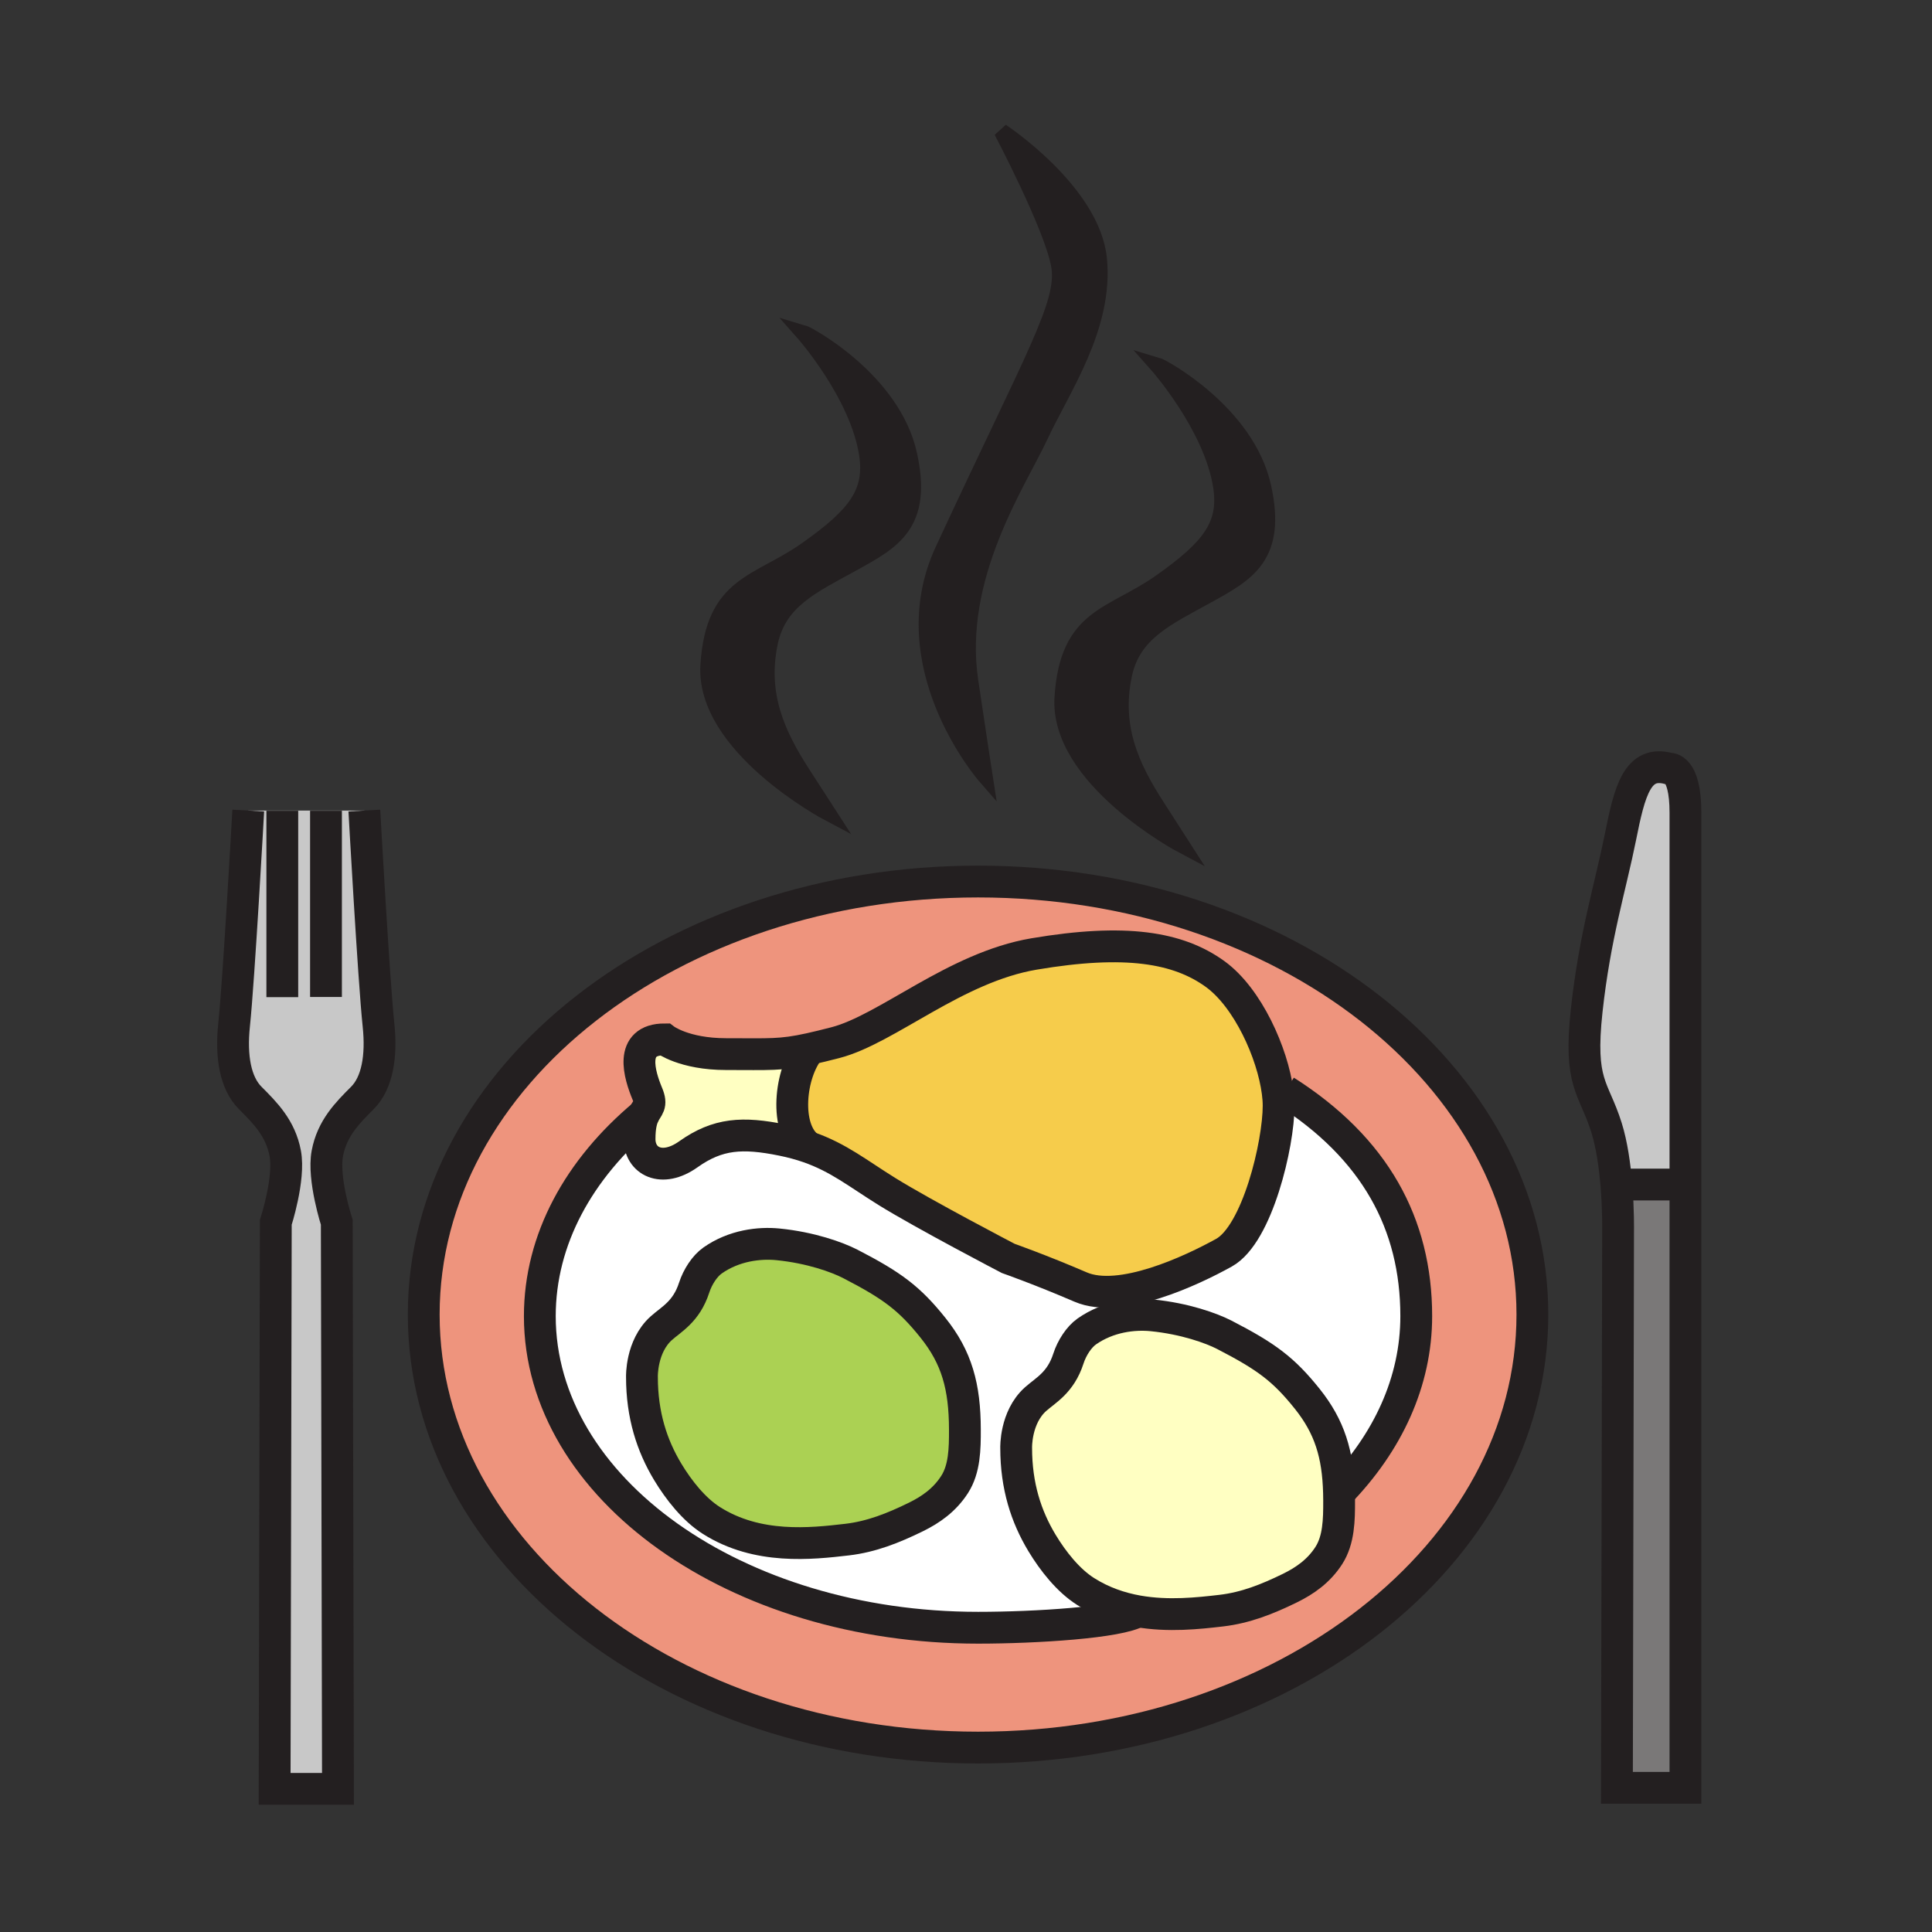 <?xml version="1.0" encoding="iso-8859-1"?>
<!-- Generator: Adobe Illustrator 12.0.1, SVG Export Plug-In . SVG Version: 6.00 Build 51448)  -->
<!DOCTYPE svg PUBLIC "-//W3C//DTD SVG 1.1//EN" "http://www.w3.org/Graphics/SVG/1.1/DTD/svg11.dtd">
<svg  version="1.1" id="Layer_1" xmlns="http://www.w3.org/2000/svg" xmlns:xlink="http://www.w3.org/1999/xlink" width="850.394" height="850.394"
	 viewBox="0 0 850.394 850.394" style="overflow:visible;enable-background:new 0 0 850.394 850.394;" xml:space="preserve">
<rect x="0" y="0" width="850.394" height="850.394" fill="#333333" stroke="none"/>
<g id="XMLID_11_">
	<g>
		<path style="fill:#EE947D;" d="M356.45,461.67c-12.93,2.85-17.6,2.311-36.89,2.311c-18.49,0-26.99-6.49-26.99-6.49
			c-15.94,0-11.06,15.72-7.65,23.91c2.19,5.239,0.18,5.58-1.54,9.22c0,0-0.01,0-0.01,0.01c-28.54,23.91-45.76,54.86-45.76,88.68
			c0,75.75,86.36,137.16,192.89,137.16c25.28,0,62.36-2.3,70.34-7.25c13.47,2.36,26.65,0.891,36.71-0.279
			c10.74-1.25,20.32-5.061,30.4-10c6.41-3.16,12.56-7.421,16.96-14.28c4.38-6.851,4.55-15.62,4.52-24.2c0-1.14-0.02-2.26-0.05-3.36
			c21.45-22.1,34-48.899,34-77.79c0-40.63-18.16-73.949-57.63-99.06l-3.38,0.43c-2.22-17.1-13.07-41.489-27.521-51.949
			c-16.26-11.76-39.439-15.63-79.68-8.831c-34.79,5.87-64.71,33.17-87.48,39.041C363.23,460.09,359.59,460.98,356.45,461.67z
			 M430.5,388.02c134.75,0,244,85.33,244,190.6c0,105.26-109.25,190.6-244,190.6s-243.99-85.34-243.99-190.6
			C186.51,473.35,295.75,388.02,430.5,388.02z"/>
		<path style="fill:#FFFFFF;" d="M355.89,504.93c13.28,4.63,21.68,11.57,34.56,19.561c16.25,10.08,53.33,29.41,53.33,29.41
			s14.3,5.04,31.87,12.609c17.55,7.561,48.979-7.29,63.08-15.109c14.75-8.17,24.069-47.9,24.069-64.69c0-1.87-0.14-3.89-0.43-6.03
			l3.38-0.43c39.47,25.11,57.63,58.43,57.63,99.06c0,28.891-12.55,55.69-34,77.79c-0.439-17.01-4.14-29.1-14-41.409
			c-10.37-12.94-17.87-18.551-36.45-28.141c-5.75-2.96-17.39-7.14-31.79-8.58c-8.149-0.81-19.319,0.44-28.81,7.11
			c-3.4,2.41-6.53,7.17-8.07,11.95c-3.439,10.66-10.09,13.91-14.52,17.89c-8.88,8.03-8.46,21.39-8.46,21.39
			c0,16.851,4.399,30.271,11.359,41.83c4.83,8,11.521,16.511,19.25,21.4c7.391,4.68,15.221,7.31,22.95,8.68
			c-7.979,4.95-45.06,7.25-70.34,7.25c-106.53,0-192.89-61.41-192.89-137.16c0-33.819,17.22-64.77,45.76-88.68
			c-0.98,2.04-1.86,5.13-1.86,10.72c-0.01,9.67,9.71,15.08,21.46,6.74c13.01-9.25,23.95-9.81,41.3-6.3
			C348.59,502.66,352.41,503.72,355.89,504.93z M420.19,653.4c4.38-6.841,4.55-15.61,4.52-24.2c-0.04-18.82-3.55-31.66-14.05-44.76
			c-10.37-12.95-17.87-18.561-36.45-28.15c-5.75-2.95-17.39-7.15-31.78-8.58c-8.15-0.81-19.33,0.44-28.81,7.13
			c-3.4,2.4-6.53,7.16-8.08,11.93c-3.44,10.66-10.09,13.91-14.52,17.9c-8.88,8.021-8.46,21.39-8.46,21.39
			c0,16.841,4.4,30.261,11.36,41.82c4.83,8,11.52,16.51,19.25,21.4c20.25,12.84,43.83,10.239,59.67,8.399
			c10.74-1.26,20.32-5.06,30.39-10C409.64,664.53,415.79,660.27,420.19,653.4z"/>
		<path style="fill:#F6CC4B;" d="M534.85,428.73c14.45,10.46,25.301,34.85,27.521,51.949c0.29,2.141,0.43,4.16,0.43,6.03
			c0,16.79-9.319,56.521-24.069,64.69c-14.101,7.819-45.53,22.67-63.08,15.109c-17.57-7.569-31.87-12.609-31.87-12.609
			s-37.08-19.33-53.33-29.41c-12.88-7.99-21.28-14.931-34.56-19.561c-10.81-7.92-8.38-32.63,0.56-43.26
			c3.14-0.689,6.78-1.58,11.24-2.729c22.77-5.87,52.69-33.17,87.48-39.041C495.41,413.1,518.59,416.97,534.85,428.73z"/>
		<path style="fill:#7A7878;" d="M741.87,521.39c0,121.38,0,265.551,0,265.551h-30.16l0.51-245.171c0,0,0.17-9.18-0.76-20.38H741.87
			z"/>
		<path style="fill:#C8C8C8;" d="M741.87,357.77c0,8.3,0,80.63,0,163.62h-30.41c-0.69-8.22-1.97-17.54-4.35-25.109
			c-5.62-17.891-12.271-18.91-8.69-51.62c3.57-32.72,10.46-54.38,14.83-76.16c4.08-20.45,7.48-34.05,21.48-30.15
			C734.73,338.35,741.87,337.32,741.87,357.77z"/>
		<path style="fill:#FFFFC2;" d="M500.84,709.22c-7.729-1.37-15.56-4-22.95-8.68c-7.729-4.89-14.42-13.4-19.25-21.4
			c-6.96-11.56-11.359-24.979-11.359-41.83c0,0-0.42-13.359,8.46-21.39c4.43-3.979,11.08-7.229,14.52-17.89
			c1.54-4.78,4.67-9.54,8.07-11.95c9.49-6.67,20.66-7.92,28.81-7.11c14.4,1.44,26.04,5.62,31.79,8.58
			c18.58,9.59,26.08,15.2,36.45,28.141c9.86,12.31,13.561,24.399,14,41.409c0.03,1.101,0.05,2.221,0.05,3.36
			c0.03,8.58-0.14,17.35-4.52,24.2c-4.4,6.859-10.55,11.12-16.96,14.28c-10.08,4.939-19.66,8.75-30.4,10
			C527.49,710.11,514.31,711.58,500.84,709.22z"/>
		<path style="fill:#231F20;" d="M556.13,214.27c6.811,30.83-7.22,38.28-24.89,48.03c-17.65,9.75-32.521,16.32-36.391,34.81
			c-4.819,22.96,3.2,40.36,14.45,57.76c10.181,15.77,11.13,17.25,11.22,17.39c-0.869-0.46-55.35-29.51-52.96-65.42
			c2.4-36.19,21.671-35.49,43.351-50.81c21.67-15.31,29-25.08,26.479-41.76c-4.01-26.44-28.09-53.59-28.09-53.59
			C511.7,161.38,548.91,181.56,556.13,214.27z"/>
		<path style="fill:#231F20;" d="M483.85,114.13c2.86,29.93-16.33,57.18-25.989,77.96c-9.42,20.29-37.55,61.6-30.65,107.79
			c4.26,28.58,6.31,41.75,6.31,41.75s-42.229-48.47-18.549-99.52c40.08-86.39,53.97-108.49,51.1-125.19
			c-2.87-16.71-25.23-59.16-25.23-59.16S480.98,84.21,483.85,114.13z"/>
		<path style="fill:#ABD153;" d="M424.71,629.2c0.03,8.59-0.14,17.359-4.52,24.2c-4.4,6.869-10.55,11.13-16.96,14.279
			c-10.07,4.94-19.65,8.74-30.39,10c-15.84,1.84-39.42,4.44-59.67-8.399c-7.73-4.891-14.42-13.4-19.25-21.4
			c-6.96-11.56-11.36-24.979-11.36-41.82c0,0-0.42-13.369,8.46-21.39c4.43-3.99,11.08-7.24,14.52-17.9
			c1.55-4.77,4.68-9.529,8.08-11.93c9.48-6.689,20.66-7.939,28.81-7.13c14.39,1.43,26.03,5.63,31.78,8.58
			c18.58,9.59,26.08,15.2,36.45,28.15C421.16,597.54,424.67,610.38,424.71,629.2z"/>
		<path style="fill:#231F20;" d="M400.27,200.02c6.81,30.83-7.22,38.29-24.88,48.03c-17.66,9.75-32.52,16.32-36.4,34.8
			c-4.81,22.98,3.22,40.38,14.45,57.77c10.19,15.78,11.14,17.26,11.23,17.4c-0.87-0.46-55.36-29.52-52.97-65.42
			c2.41-36.2,21.68-35.49,43.35-50.81c21.67-15.31,29.01-25.09,26.49-41.77c-4.02-26.44-28.1-53.59-28.1-53.59
			C355.85,147.13,393.05,167.31,400.27,200.02z"/>
		<path style="fill:#FFFFC2;" d="M356.45,461.67c-8.94,10.63-11.37,35.34-0.56,43.26c-3.48-1.21-7.3-2.27-11.62-3.14
			c-17.35-3.51-28.29-2.95-41.3,6.3c-11.75,8.34-21.47,2.93-21.46-6.74c0-5.59,0.88-8.68,1.86-10.72c0-0.01,0.01-0.01,0.01-0.01
			c1.72-3.64,3.73-3.98,1.54-9.22c-3.41-8.19-8.29-23.91,7.65-23.91c0,0,8.5,6.49,26.99,6.49
			C338.85,463.98,343.52,464.52,356.45,461.67z"/>
		<path style="fill:#C8C8C8;" d="M166.61,451.22c1.44,13.721-0.52,25.471-7.11,32.061c-6.58,6.58-13.34,13.34-15.42,24.43
			s4.16,30.32,4.16,30.32l0.52,249.359h-27.88l0.52-249.359c0,0,6.24-19.23,4.16-30.32s-8.84-17.85-15.42-24.43
			c-6.59-6.59-8.55-18.34-7.11-32.061c2.14-20.39,6.24-94.44,6.24-94.44h51.1C160.37,356.78,164.47,430.83,166.61,451.22z"/>
	</g>
	<g>
		<path style="fill:none;stroke:#231F20;stroke-width:14;" d="M160.37,356.78c0,0,4.1,74.05,6.24,94.44
			c1.44,13.721-0.52,25.471-7.11,32.061c-6.58,6.58-13.34,13.34-15.42,24.43s4.16,30.32,4.16,30.32l0.52,249.359h-27.88
			l0.52-249.359c0,0,6.24-19.23,4.16-30.32s-8.84-17.85-15.42-24.43c-6.59-6.59-8.55-18.34-7.11-32.061
			c2.14-20.39,6.24-94.44,6.24-94.44"/>
		<line style="fill:none;stroke:#231F20;stroke-width:14;" x1="124.26" y1="356.86" x2="124.26" y2="438.91"/>
		<line style="fill:none;stroke:#231F20;stroke-width:14;" x1="143.49" y1="356.86" x2="143.49" y2="438.83"/>
		<path style="fill:none;stroke:#231F20;stroke-width:14;" d="M711.46,521.39c0.93,11.2,0.76,20.38,0.76,20.38l-0.51,245.171h30.16
			c0,0,0-144.171,0-265.551c0-82.989,0-155.32,0-163.62c0-20.45-7.14-19.42-7.14-19.42c-14-3.9-17.4,9.7-21.48,30.15
			c-4.37,21.78-11.26,43.44-14.83,76.16c-3.58,32.71,3.07,33.729,8.69,51.62C709.49,503.85,710.77,513.17,711.46,521.39z"/>
		<polyline style="fill:none;stroke:#231F20;stroke-width:14;" points="711.45,521.39 711.46,521.39 741.87,521.39 		"/>
		<path style="fill:none;stroke:#231F20;stroke-width:14;" d="M674.5,578.62c0,105.26-109.25,190.6-244,190.6
			s-243.99-85.34-243.99-190.6c0-105.271,109.24-190.6,243.99-190.6S674.5,473.35,674.5,578.62z"/>
		<path style="fill:none;stroke:#231F20;stroke-width:14;" d="M565.75,480.25c39.47,25.11,57.63,58.43,57.63,99.06
			c0,28.891-12.55,55.69-34,77.79c-0.26,0.28-0.53,0.561-0.8,0.83"/>
		<path style="fill:none;stroke:#231F20;stroke-width:14;" d="M502.39,707.22c0,0.71-0.54,1.38-1.55,2
			c-7.979,4.95-45.06,7.25-70.34,7.25c-106.53,0-192.89-61.41-192.89-137.16c0-33.819,17.22-64.77,45.76-88.68"/>
		<path style="fill:none;stroke:#231F20;stroke-width:14;" d="M562.37,480.68c0.29,2.141,0.43,4.16,0.43,6.03
			c0,16.79-9.319,56.521-24.069,64.69c-14.101,7.819-45.53,22.67-63.08,15.109c-17.57-7.569-31.87-12.609-31.87-12.609
			s-37.08-19.33-53.33-29.41c-12.88-7.99-21.28-14.931-34.56-19.561c-3.48-1.21-7.3-2.27-11.62-3.14
			c-17.35-3.51-28.29-2.95-41.3,6.3c-11.75,8.34-21.47,2.93-21.46-6.74c0-5.59,0.88-8.68,1.86-10.72c0-0.01,0.01-0.01,0.01-0.01
			c1.72-3.64,3.73-3.98,1.54-9.22c-3.41-8.19-8.29-23.91,7.65-23.91c0,0,8.5,6.49,26.99,6.49c19.29,0,23.96,0.539,36.89-2.311
			c3.14-0.689,6.78-1.58,11.24-2.729c22.77-5.87,52.69-33.17,87.48-39.041c40.24-6.8,63.42-2.93,79.68,8.831
			C549.3,439.19,560.15,463.58,562.37,480.68z"/>
		<path style="fill:none;stroke:#231F20;stroke-width:14;" d="M355.92,504.95c-0.01-0.01-0.02-0.01-0.03-0.021
			c-10.81-7.92-8.38-32.63,0.56-43.26c0.06-0.07,0.12-0.14,0.18-0.21"/>
		<path style="fill:none;stroke:#231F20;stroke-width:14;" d="M305.54,566.77c1.55-4.77,4.68-9.529,8.08-11.93
			c9.48-6.689,20.66-7.939,28.81-7.13c14.39,1.43,26.03,5.63,31.78,8.58c18.58,9.59,26.08,15.2,36.45,28.15
			c10.5,13.1,14.01,25.939,14.05,44.76c0.03,8.59-0.14,17.359-4.52,24.2c-4.4,6.869-10.55,11.13-16.96,14.279
			c-10.07,4.94-19.65,8.74-30.39,10c-15.84,1.84-39.42,4.44-59.67-8.399c-7.73-4.891-14.42-13.4-19.25-21.4
			c-6.96-11.56-11.36-24.979-11.36-41.82c0,0-0.42-13.369,8.46-21.39C295.45,580.68,302.1,577.43,305.54,566.77z"/>
		<path style="fill:none;stroke:#231F20;stroke-width:14;" d="M500.84,709.22c-7.729-1.37-15.56-4-22.95-8.68
			c-7.729-4.89-14.42-13.4-19.25-21.4c-6.96-11.56-11.359-24.979-11.359-41.83c0,0-0.42-13.359,8.46-21.39
			c4.43-3.979,11.08-7.229,14.52-17.89c1.54-4.78,4.67-9.54,8.07-11.95c9.49-6.67,20.66-7.92,28.81-7.11
			c14.4,1.44,26.04,5.62,31.79,8.58c18.58,9.59,26.08,15.2,36.45,28.141c9.86,12.31,13.561,24.399,14,41.409
			c0.03,1.101,0.05,2.221,0.05,3.36c0.03,8.58-0.14,17.35-4.52,24.2c-4.4,6.859-10.55,11.12-16.96,14.28
			c-10.08,4.939-19.66,8.75-30.4,10C527.49,710.11,514.31,711.58,500.84,709.22z"/>
		<path style="fill:none;stroke:#231F20;stroke-width:6.81;" d="M440.84,57.76c0,0,40.141,26.45,43.01,56.37
			c2.86,29.93-16.33,57.18-25.989,77.96c-9.42,20.29-37.55,61.6-30.65,107.79c4.26,28.58,6.31,41.75,6.31,41.75
			s-42.229-48.47-18.549-99.52c40.08-86.39,53.97-108.49,51.1-125.19C463.2,100.21,440.84,57.76,440.84,57.76z"/>
		<path style="fill:none;stroke:#231F20;stroke-width:6.81;" d="M364.68,358.03c0,0,0,0-0.01-0.01"/>
		<path style="fill:none;stroke:#231F20;stroke-width:6.81;" d="M364.67,358.02c-0.87-0.46-55.36-29.52-52.97-65.42
			c2.41-36.2,21.68-35.49,43.35-50.81c21.67-15.31,29.01-25.09,26.49-41.77c-4.02-26.44-28.1-53.59-28.1-53.59
			c2.41,0.7,39.61,20.88,46.83,53.59c6.81,30.83-7.22,38.29-24.88,48.03c-17.66,9.75-32.52,16.32-36.4,34.8
			c-4.81,22.98,3.22,40.38,14.45,57.77C363.63,356.4,364.58,357.88,364.67,358.02z"/>
		<path style="fill:none;stroke:#231F20;stroke-width:6.81;" d="M520.53,372.27c0,0,0,0-0.011-0.01"/>
		<path style="fill:none;stroke:#231F20;stroke-width:6.81;" d="M520.52,372.26c-0.869-0.46-55.35-29.51-52.96-65.42
			c2.4-36.19,21.671-35.49,43.351-50.81c21.67-15.31,29-25.08,26.479-41.76c-4.01-26.44-28.09-53.59-28.09-53.59
			c2.4,0.7,39.61,20.88,46.83,53.59c6.811,30.83-7.22,38.28-24.89,48.03c-17.65,9.75-32.521,16.32-36.391,34.81
			c-4.819,22.96,3.2,40.36,14.45,57.76C519.48,370.64,520.43,372.12,520.52,372.26z"/>
	</g>
</g>
<rect style="fill:none;" width="850.394" height="850.394"/>
</svg>

